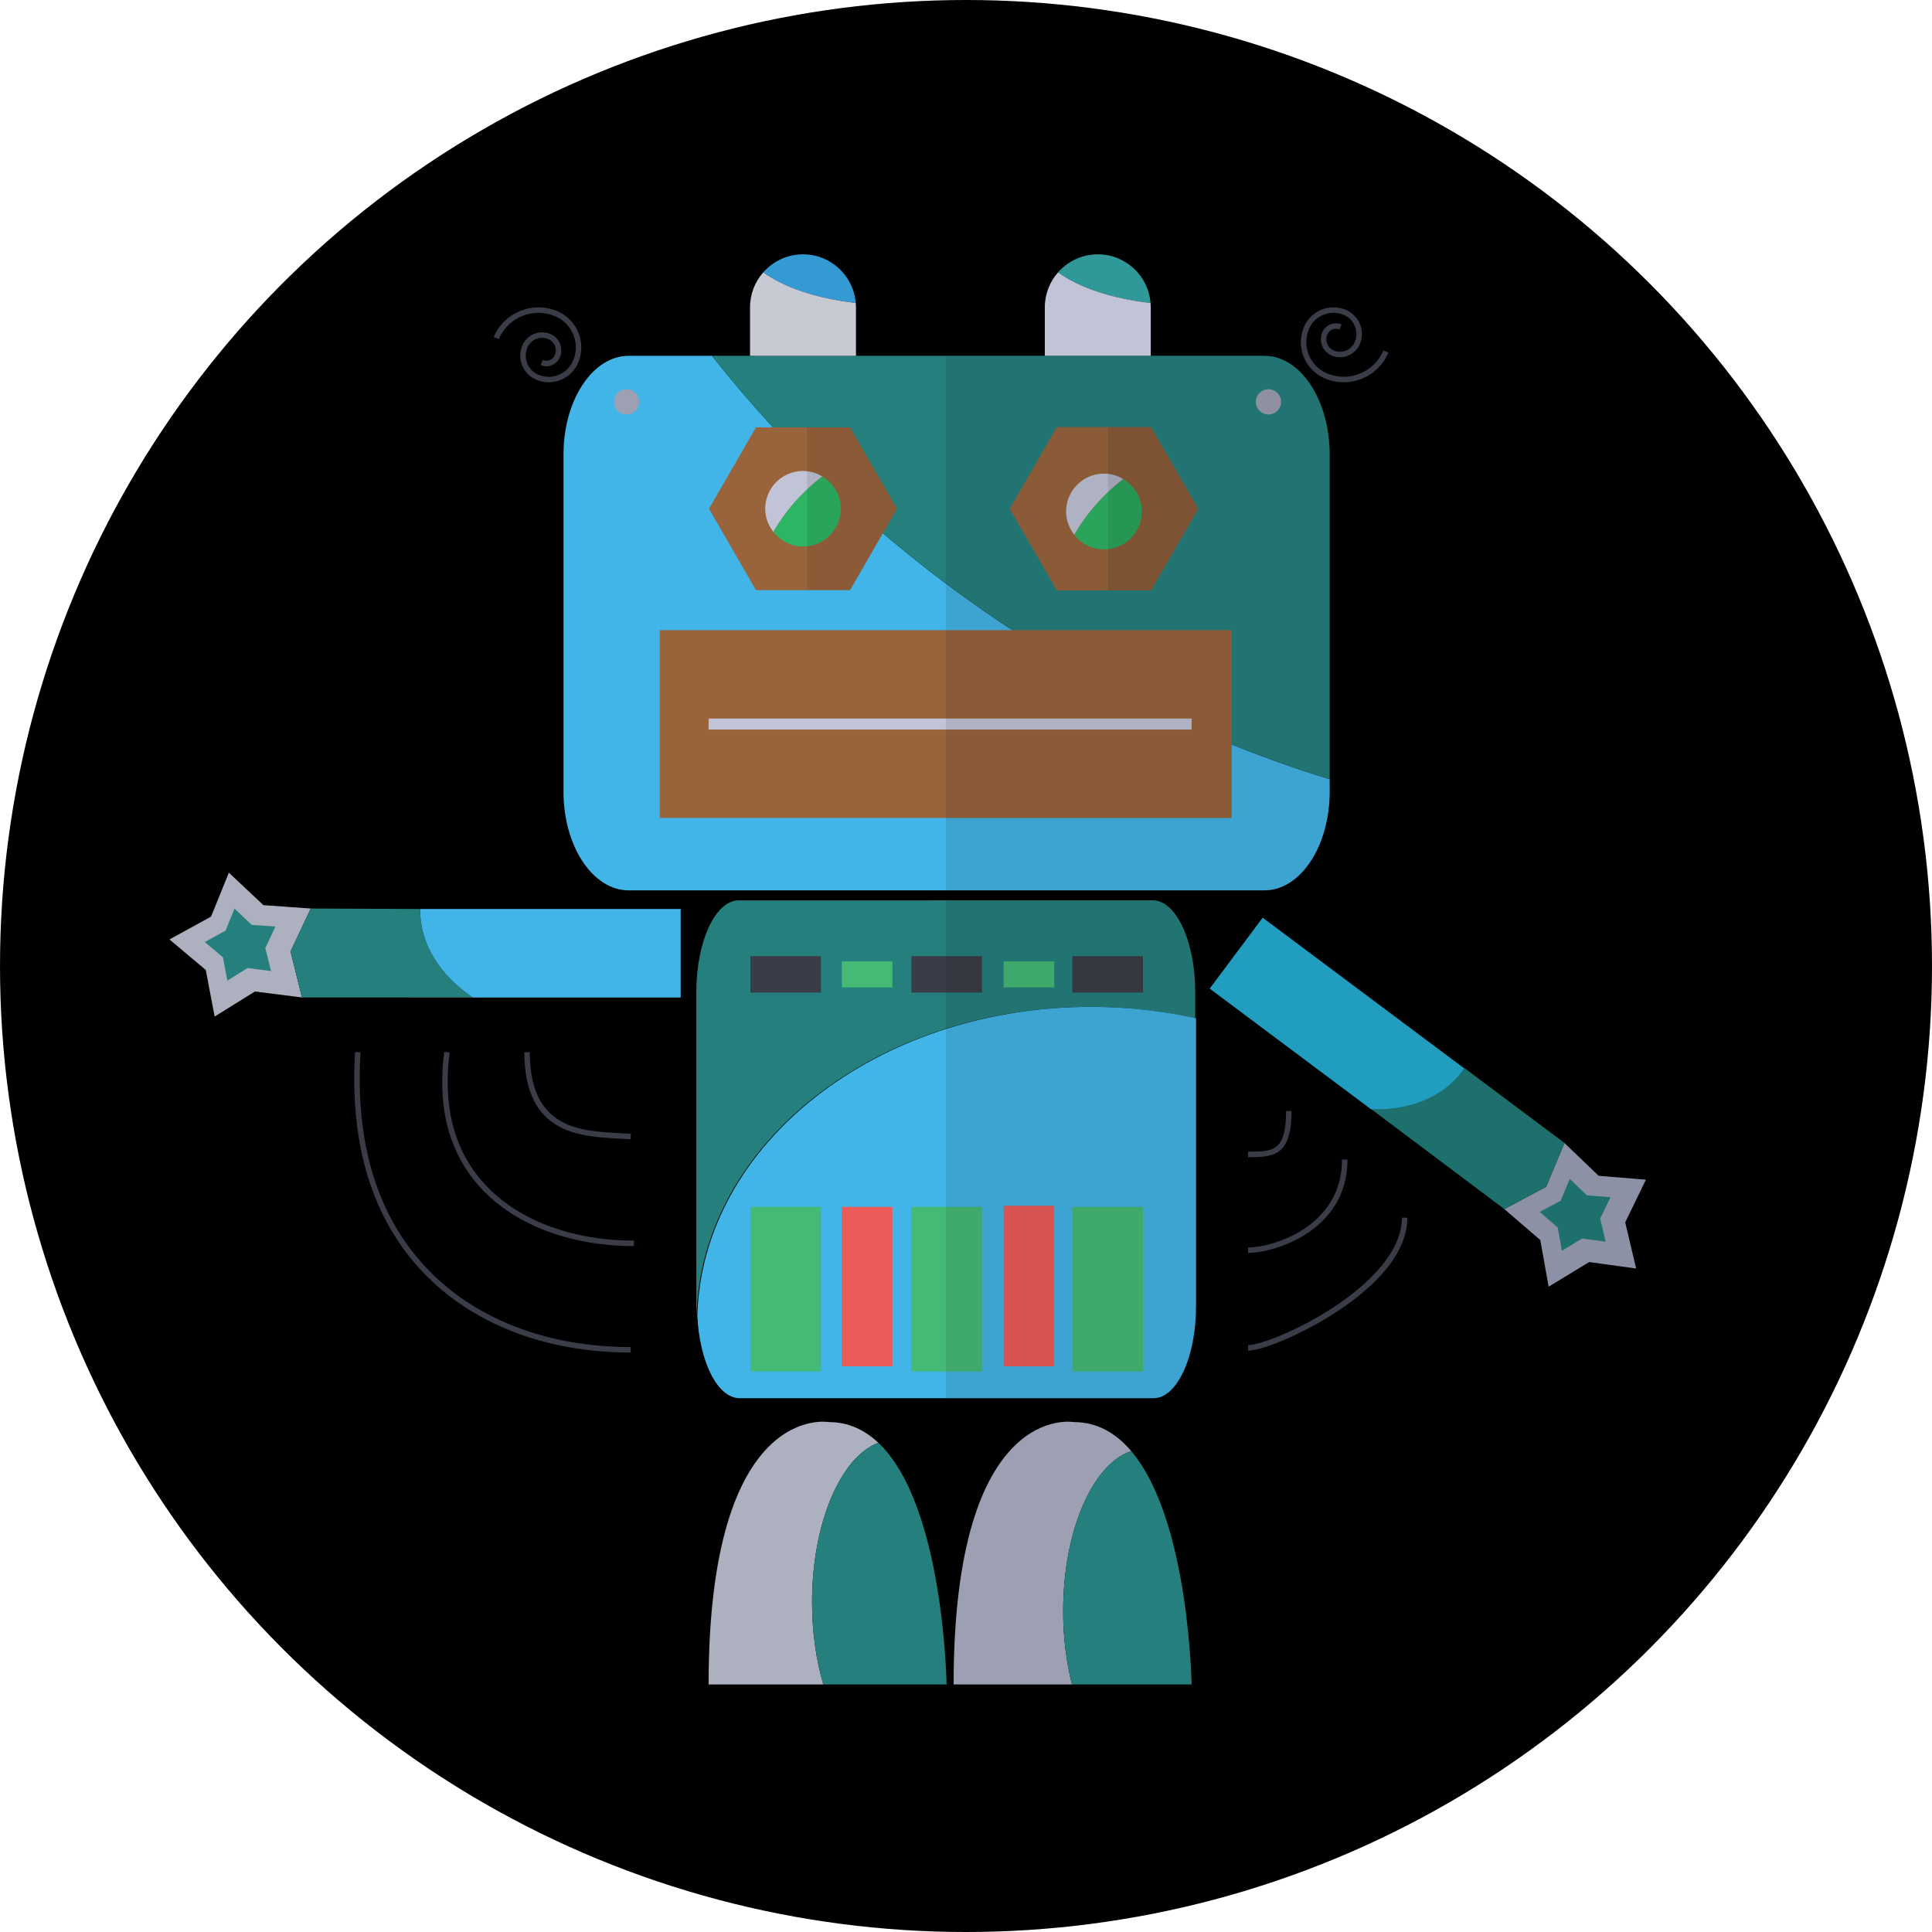 <?xml version="1.0" ?>
<!DOCTYPE svg  PUBLIC '-//W3C//DTD SVG 1.1//EN'  'http://www.w3.org/Graphics/SVG/1.1/DTD/svg11.dtd'>
<svg enable-background="new 0 0 512 512" height="512px" version="1.1"
	viewBox="0 0 512 512" width="512px" xml:space="preserve"
	xmlns="http://www.w3.org/2000/svg"
	xmlns:xlink="http://www.w3.org/1999/xlink">
	
		<filter id="darker">
	  <feComponentTransfer>
	      <feFuncR type="linear" slope="0.75"/>
	      <feFuncG type="linear" slope="0.75"/>
	      <feFuncB type="linear" slope="0.75"/>
	  </feComponentTransfer>
	</filter>
	<filter id="darker2">
	  <feComponentTransfer>
	      <feFuncR type="linear" slope="0.25"/>
	      <feFuncG type="linear" slope="0.25"/>
	      <feFuncB type="linear" slope="0.25"/>
	  </feComponentTransfer>
	</filter>
	<filter id="lighter">
	  <feComponentTransfer>
	      <feFuncR type="linear" slope="2"/>
	      <feFuncG type="linear" slope="2"/>
	      <feFuncB type="linear" slope="2"/>
	  </feComponentTransfer>
	</filter>
	<filter id="lighter2">
	  <feComponentTransfer>
	      <feFuncR type="linear" slope="5"/>
	      <feFuncG type="linear" slope="5"/>
	      <feFuncB type="linear" slope="5"/>
	  </feComponentTransfer>
	</filter>
	
	<g id="Background" class="background">
		<circle cx="256" cy="256" id="Background_1_" r="256" />
	</g>
	<g id="Shadow">
		<ellipse cx="251.783" cy="452.232" opacity="0.1" rx="149.47" ry="9.713" />
	<path
		d="M336.153,101.308L297.694,69.14l-6.767,25.155l-39.144,3.792l-30.941-28.156l-6.957,36.566l-51.181,11.563   l-9.627,108l21.77,21.053l-57.67,3.222l-61.029,16.49l106.443,179.572h264.523c27.302-24.553,49.288-54.89,64.04-89.086   L342.276,96.662L336.153,101.308z"
		opacity="0.1" />
	</g>
	<g id="Foot">
	<path
		d="M232.764,382.339c-3.606-3.393-7.915-5.472-13.103-5.472c0,0-31.874-5.833-31.874,69.528h30.4   c-1.885-6.39-2.985-13.811-2.985-21.761C215.203,403.623,222.765,386.142,232.764,382.339z"
		fill="#ACB0BF" />
	<path
		d="M232.764,382.339c-9.999,3.803-17.561,21.283-17.561,42.296c0,7.95,1.1,15.371,2.985,21.761h32.665   C250.853,446.396,250.179,398.714,232.764,382.339z"
		fill="#247F7D" />
	<path
		d="M299.787,384.545c-3.993-4.694-8.963-7.678-15.197-7.678c0,0-31.873-5.833-31.873,69.528h31.365   c-1.484-5.836-2.339-12.418-2.339-19.408C281.743,405.639,289.551,387.963,299.787,384.545z"
		fill="#9DA0B2" />
	<path
		d="M299.787,384.545c-10.235,3.418-18.044,21.094-18.044,42.442c0,6.99,0.854,13.572,2.339,19.408h31.698   C315.78,446.396,315.162,402.611,299.787,384.545z"
		fill="#247F7D" />
	</g>
	<g id="Body">
	<path
		d="M288.907,266.824c9.645,0,18.973,1.072,27.84,3.033v-6.899c0-13.453-5.04-24.359-11.251-24.359H195.782   c-6.214,0-11.251,10.906-11.251,24.359v83.219c0,0.843,0.02,1.677,0.059,2.497C185.829,303.303,232.04,266.824,288.907,266.824z"
		fill="#247F7D" />
	<path
		d="M195.995,370.532h109.713c6.212,0,11.251-10.905,11.251-24.355v-76.319   c-8.867-1.961-18.195-3.033-27.84-3.033c-56.867,0-103.078,36.479-104.317,81.85C185.38,360.95,190.171,370.532,195.995,370.532z"
		fill="#42B5E8" />
	<rect fill="#3A3C47" height="9.662" width="18.705" x="198.86"
		y="253.383" />
	<rect fill="#3A3C47" height="9.662" width="18.706" x="284.19"
		y="253.383" />
	<rect fill="#3A3C47" height="9.662" width="18.704" x="241.525"
		y="253.383" />
	<rect fill="#45BA77" height="6.926" width="13.413" x="223.088"
		y="254.75" />
	<rect fill="#45BA77" height="6.926" width="13.411" x="265.98" y="254.75" />
	<rect fill="#45BA77" height="43.629" width="18.705" x="198.86"
		y="319.834" />
	<rect fill="#45BA77" height="43.629" width="18.706" x="284.19"
		y="319.834" />
	<rect fill="#45BA77" height="43.629" width="18.704" x="241.525"
		y="319.834" />
	<rect fill="#EC5B5A" height="42.263" width="13.413" x="223.088"
		y="319.834" />
	<rect fill="#EC5B5A" height="42.563" width="13.411" x="265.98"
		y="319.535" />
	<path
		d="M316.747,262.958c0-13.453-5.04-24.359-11.251-24.359h-54.856v131.933h55.069   c6.212,0,11.251-10.905,11.251-24.355v-76.319c-0.07-0.015-0.142-0.026-0.213-0.044V262.958z"
		fill="#111111" opacity="0.1" />
	</g>
	<g id="Hand">
	<polygon fill="#8C91A5"
		points="436.183,312.629 430.703,323.944 433.597,336.173 421.143,334.458 410.405,340.988    408.191,328.616 398.659,320.421 409.743,314.491 414.591,302.893 423.657,311.6  " />
	<polygon fill="#1D706C"
		points="426.802,317.286 424.063,322.943 425.51,329.058 419.284,328.201 413.914,331.464 412.806,325.28    408.041,321.181 413.581,318.217 416.007,312.416 420.54,316.771  " />
	<polygon fill="#ACB0BF"
		points="56.881,269.401 54.531,257.054 44.913,248.964 55.929,242.913 60.652,231.265 69.812,239.873    82.349,240.766 76.994,252.137 80.019,264.335 67.549,262.756  " />
	<polygon fill="#247F7D"
		points="60.257,259.87 59.081,253.694 54.271,249.649 59.779,246.623 62.141,240.798 66.722,245.103    72.991,245.551 70.312,251.235 71.824,257.335 65.589,256.543  " />
	<g>
	<path
		d="M164.045,301.746c1.055,0.056,2.077,0.109,3.049,0.181l0.107-1.452c-0.982-0.072-2.015-0.126-3.08-0.183    c-10.563-0.556-23.71-1.247-23.71-21.446h-1.456C138.955,300.426,153.457,301.189,164.045,301.746z"
		fill="#3A3C47" />
	<path
		d="M127.923,313.221c-7.639-8.693-10.588-20.228-8.767-34.282l-1.444-0.188    c-1.877,14.489,1.19,26.41,9.117,35.431c8.957,10.192,23.963,16.039,41.17,16.039v-1.455    C151.211,328.765,136.604,323.098,127.923,313.221z"
		fill="#3A3C47" />
	<path
		d="M112.981,335.987c-13.018-13.826-18.883-33.039-17.431-57.098l-1.452-0.088    c-1.478,24.478,4.52,44.053,17.824,58.184c13.025,13.836,32.639,21.454,55.226,21.454v-1.455    C144.966,356.984,125.729,349.527,112.981,335.987z"
		fill="#3A3C47" />
	</g>
	<g>
	<path
		d="M342.276,294.431h-1.455c0,10.765-3.574,10.765-10.062,10.765v1.455    C337.193,306.651,342.276,306.651,342.276,294.431z"
		fill="#3A3C47" />
	<path
		d="M357.099,307.289h-1.456c0,17.771-18.238,23.291-24.884,23.291v1.456    C337.793,332.036,357.099,326.17,357.099,307.289z"
		fill="#3A3C47" />
	<path
		d="M371.512,322.69c0,10.292-11.256,19.239-17.966,23.655c-9.527,6.273-19.691,10.123-22.787,10.123v1.455    c3.711,0,14.311-4.255,23.588-10.362c8.494-5.592,18.62-14.447,18.62-24.871H371.512z"
		fill="#3A3C47" />
	</g>
	<path
		d="M111.358,241.237c0-0.118,0.023-0.23,0.024-0.348l-29.033-0.123l-5.355,11.371l3.025,12.199l45.282,0.021   C116.742,258.582,111.358,250.374,111.358,241.237z"
		fill="#247F7D" />
	<path
		d="M180.384,240.889h-69.001c-0.001,0.118-0.024,0.23-0.024,0.348c0,9.137,5.384,17.345,13.943,23.12h55.083   V240.889z"
		fill="#42B5E8" />
	<path
		d="M414.591,302.893l-26.497-19.842c-0.152,0.224-0.271,0.465-0.438,0.682   c-5.313,7.137-14.193,10.531-24.179,10.26l35.182,26.429l11.084-5.931L414.591,302.893z"
		fill="#1D706C" />
	<path
		d="M387.615,283.826c0.166-0.217,0.286-0.458,0.439-0.682l-53.432-39.948l-14.051,18.796l42.835,32.026   C373.392,294.317,382.281,290.948,387.615,283.826z"
		fill="#219DBF" />
	</g>
	<g id="Head">
	<path
		d="M188.659,94.295h-22.05c-9.543,0-17.28,11.709-17.28,26.153v89.353c0,14.444,7.737,26.153,17.28,26.153   h168.487c9.542,0,17.28-11.709,17.28-26.153v-3.294C286.982,186.342,230.149,146.674,188.659,94.295z"
		fill="#42B5E8" />
	<path
		d="M335.095,94.295H188.659c41.49,52.379,98.323,92.047,163.717,112.211v-86.058   C352.375,106.004,344.637,94.295,335.095,94.295z"
		fill="#247F7D" />
	<rect fill="#99643C" height="49.768" width="151.584" x="174.848"
		y="166.998" />
	<rect fill="#C1C4D7" height="2.91" width="127.992" x="187.788"
		y="190.428" />
	<polygon fill="#99643C"
		points="200.344,156.403 187.886,134.825 200.344,113.248 225.263,113.248 237.721,134.825    225.263,156.403  " />
	<polygon fill="#99643C"
		points="280.07,156.461 267.582,134.825 280.07,113.191 305.053,113.191 317.545,134.825 305.053,156.461     " />
	<path
		d="M217.924,126.263c-1.502-0.9-3.241-1.45-5.121-1.45c-5.529,0-10.013,4.482-10.013,10.013   c0,2.331,0.83,4.447,2.165,6.15C208.276,135.25,212.691,130.261,217.924,126.263z"
		fill="#C1C4D7" />
	<path
		d="M212.804,144.838c5.531,0,10.013-4.483,10.013-10.013c0-3.65-1.972-6.813-4.893-8.563   c-5.233,3.999-9.648,8.988-12.968,14.712C206.789,143.31,209.604,144.838,212.804,144.838z"
		fill="#2DB564" />
	<path
		d="M297.694,126.97c-1.503-0.904-3.246-1.455-5.131-1.455c-5.544,0-10.038,4.494-10.038,10.039   c0,2.338,0.831,4.459,2.171,6.166C288.024,135.98,292.452,130.977,297.694,126.97z"
		fill="#C1C4D7" />
	<path
		d="M292.563,145.592c5.547,0,10.037-4.494,10.037-10.039c0-3.659-1.977-6.832-4.906-8.583   c-5.242,4.007-9.67,9.011-12.998,14.75C286.531,144.062,289.352,145.592,292.563,145.592z"
		fill="#2DB564" />
	<path
		d="M212.804,67.398c-4.194,0-7.948,1.849-10.52,4.764c5.47,4,14.192,6.96,24.501,8.123   C226.197,73.074,220.169,67.398,212.804,67.398z"
		fill="#339AD4" />
	<path
		d="M202.284,72.163c-2.183,2.475-3.519,5.715-3.519,9.275v12.855h28.078V81.438   c0-0.389-0.026-0.771-0.058-1.152C216.476,79.123,207.754,76.162,202.284,72.163z"
		fill="#C7CAD3" />
	<g>
	<path
		d="M145.413,101.308c-1.12,0-2.239-0.225-3.302-0.674c-1.706-0.721-3.03-2.063-3.728-3.78    c-0.697-1.716-0.683-3.601,0.037-5.307c1.221-2.891,4.568-4.25,7.46-3.029c1.157,0.489,2.054,1.398,2.526,2.561    c0.473,1.164,0.463,2.441-0.026,3.598c-0.405,0.961-1.161,1.707-2.127,2.099c-0.966,0.394-2.028,0.385-2.989-0.021l0.566-1.341    c0.604,0.255,1.269,0.259,1.875,0.014c0.606-0.246,1.081-0.714,1.335-1.317c0.696-1.648-0.078-3.555-1.726-4.252    c-2.152-0.908-4.644,0.104-5.552,2.256c-0.57,1.348-0.581,2.837-0.03,4.194c0.55,1.355,1.597,2.417,2.945,2.985    c1.73,0.732,3.641,0.745,5.381,0.038c1.739-0.707,3.1-2.049,3.831-3.778c0.933-2.208,0.95-4.646,0.048-6.866    c-0.901-2.221-2.614-3.957-4.821-4.888c-5.791-2.446-12.486,0.275-14.931,6.063l-1.34-0.566    c2.757-6.527,10.311-9.594,16.838-6.837c2.565,1.083,4.555,3.101,5.604,5.681c1.047,2.581,1.028,5.415-0.056,7.98    c-0.881,2.088-2.524,3.708-4.625,4.561C147.575,101.099,146.493,101.308,145.413,101.308z"
		fill="#3A3C47" />
	</g>
	<path
		d="M366.606,92.884c-1.185,2.804-3.39,4.979-6.21,6.124c-2.818,1.146-5.917,1.124-8.72-0.062   c-2.208-0.931-3.92-2.667-4.82-4.888c-0.903-2.221-0.886-4.659,0.047-6.867c0.73-1.729,2.09-3.072,3.829-3.778   c1.739-0.707,3.65-0.694,5.382,0.038c1.348,0.569,2.395,1.63,2.945,2.986c0.551,1.356,0.54,2.846-0.028,4.193   c-0.911,2.152-3.403,3.163-5.554,2.255c-1.647-0.696-2.423-2.604-1.727-4.251c0.253-0.603,0.728-1.071,1.334-1.317   c0.606-0.247,1.271-0.242,1.875,0.014l0.567-1.341c-0.96-0.407-2.023-0.414-2.989-0.021c-0.967,0.393-1.723,1.138-2.129,2.1   c-1.007,2.387,0.115,5.149,2.502,6.158c2.892,1.218,6.237-0.139,7.46-3.029c0.722-1.706,0.734-3.591,0.037-5.308   c-0.698-1.716-2.022-3.058-3.729-3.779c-2.088-0.882-4.396-0.899-6.494-0.045c-2.101,0.853-3.742,2.473-4.623,4.561   c-1.083,2.566-1.104,5.399-0.055,7.98c1.047,2.58,3.037,4.598,5.602,5.681c1.609,0.68,3.304,1.021,4.999,1.021   c1.636,0,3.274-0.317,4.836-0.952c3.18-1.292,5.668-3.744,7.003-6.906L366.606,92.884z"
		fill="#3A3C47" />
	<circle cx="336.153" cy="106.497" fill="#9DA0B2" r="3.346" />
	<circle cx="166.052" cy="106.497" fill="#9DA0B2" r="3.346" />
	<path
		d="M290.926,67.398c-4.192,0-7.946,1.849-10.521,4.764c5.472,4,14.195,6.96,24.502,8.123   C304.322,73.074,298.293,67.398,290.926,67.398z"
		fill="#2F9999" />
	<path
		d="M280.406,72.163c-2.181,2.475-3.518,5.715-3.518,9.275v12.855h28.078V81.438   c0-0.389-0.027-0.771-0.059-1.152C294.601,79.123,285.877,76.162,280.406,72.163z"
		fill="#C1C4D7" />
	<polygon fill="#111111" opacity="0.1"
		points="293.647,113.191 293.647,156.461 305.053,156.461 317.545,134.825 305.053,113.191     " />
	<polygon fill="#111111" opacity="0.1"
		points="213.886,113.248 213.886,156.403 225.263,156.403 237.721,134.825 225.263,113.248     " />
	<path
		d="M335.095,94.295h-84.456v141.659h84.456c9.542,0,17.28-11.709,17.28-26.153v-3.294v-86.058   C352.375,106.004,344.637,94.295,335.095,94.295z"
		fill="#111111" opacity="0.1" />
	</g>
</svg>